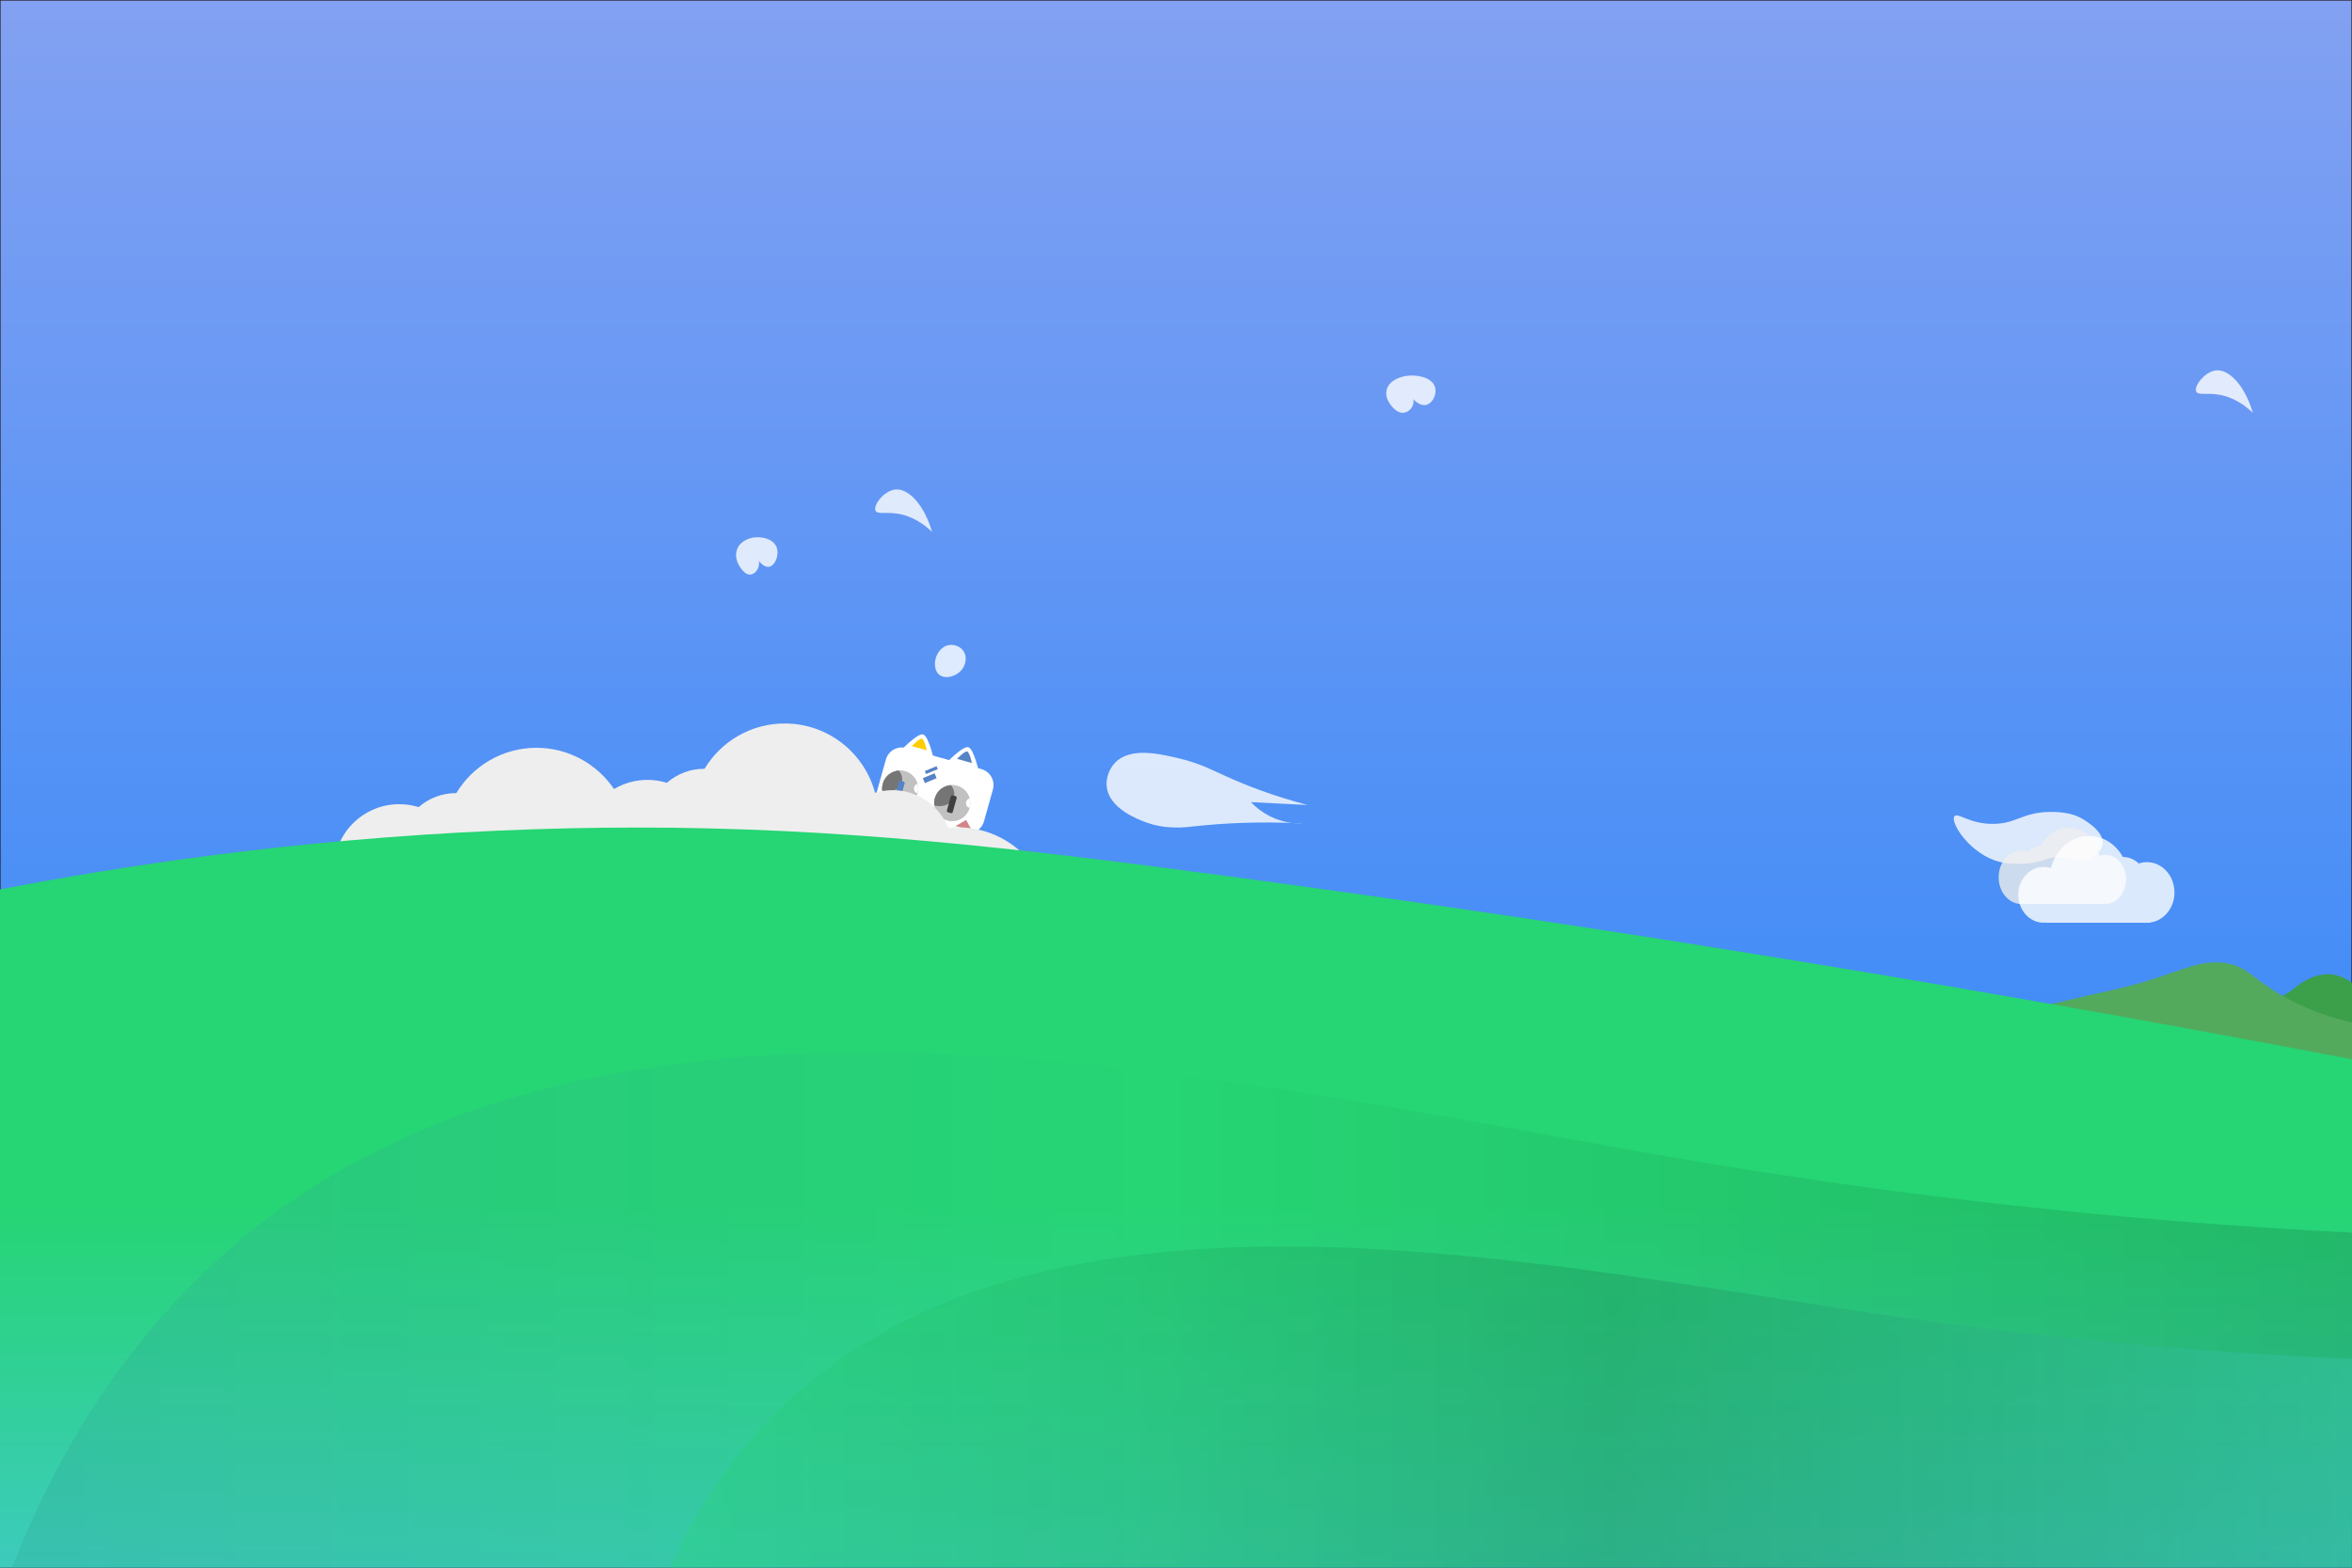 <?xml version="1.0" encoding="UTF-8" standalone="no"?><!DOCTYPE svg PUBLIC "-//W3C//DTD SVG 1.1//EN" "http://www.w3.org/Graphics/SVG/1.1/DTD/svg11.dtd"><svg width="100%" height="100%" viewBox="0 0 2160 1440" version="1.1" xmlns="http://www.w3.org/2000/svg" xmlns:xlink="http://www.w3.org/1999/xlink" xml:space="preserve" xmlns:serif="http://www.serif.com/" style="fill-rule:evenodd;clip-rule:evenodd;stroke-miterlimit:10;"><rect x="0" y="0" width="2160" height="1440" fill="#333333" stroke="none"/><g id="图层-2" serif:id="图层 2"><rect x="0" y="0" width="2160" height="1440" style="fill:url(#_Linear1);"/><g><path d="M911.846,725.174c2.255,-8.061 -2.459,-16.438 -10.521,-18.693l-69.082,-19.323c-8.062,-2.255 -16.438,2.459 -18.693,10.521l-8.172,29.214c-2.255,8.062 2.46,16.438 10.522,18.693l69.082,19.324c8.062,2.255 16.438,-2.46 18.693,-10.521l8.171,-29.215Z" style="fill:#fff;"/><g><path d="M831.082,708.432c8.762,2.451 13.886,11.554 11.435,20.317c-2.451,8.762 -11.554,13.886 -20.316,11.435c-8.762,-2.451 -13.886,-11.555 -11.435,-20.317c2.45,-8.762 11.554,-13.886 20.316,-11.435Z" style="fill:#c1c1c2;"/><clipPath id="_clip2"><path d="M831.082,708.432c8.762,2.451 13.886,11.554 11.435,20.317c-2.451,8.762 -11.554,13.886 -20.316,11.435c-8.762,-2.451 -13.886,-11.555 -11.435,-20.317c2.45,-8.762 11.554,-13.886 20.316,-11.435Z"/></clipPath><g clip-path="url(#_clip2)"><path d="M817.024,702.482c8.005,2.239 13.002,9.425 11.153,16.036c-1.849,6.611 -9.85,10.161 -17.854,7.922c-8.005,-2.239 -13.003,-9.425 -11.153,-16.036c1.849,-6.611 9.849,-10.161 17.854,-7.922Z" style="fill:#757575;"/><path d="M844.992,719.9c2.352,0.658 3.707,3.175 3.024,5.616c-0.683,2.442 -3.147,3.89 -5.499,3.233c-2.351,-0.658 -3.706,-3.175 -3.023,-5.616c0.683,-2.442 3.147,-3.89 5.498,-3.233Z" style="fill:#fff;"/></g><path d="M831.082,708.432c8.762,2.451 13.886,11.554 11.435,20.317c-2.451,8.762 -11.554,13.886 -20.316,11.435c-8.762,-2.451 -13.886,-11.555 -11.435,-20.317c2.45,-8.762 11.554,-13.886 20.316,-11.435Z" style="fill:#c1c1c2;"/><clipPath id="_clip3"><path d="M831.082,708.432c8.762,2.451 13.886,11.554 11.435,20.317c-2.451,8.762 -11.554,13.886 -20.316,11.435c-8.762,-2.451 -13.886,-11.555 -11.435,-20.317c2.45,-8.762 11.554,-13.886 20.316,-11.435Z"/></clipPath><g clip-path="url(#_clip3)"><path d="M817.024,702.482c8.005,2.239 13.002,9.425 11.153,16.036c-1.849,6.611 -9.85,10.161 -17.854,7.922c-8.005,-2.239 -13.003,-9.425 -11.153,-16.036c1.849,-6.611 9.849,-10.161 17.854,-7.922Z" style="fill:#757575;"/><path d="M844.992,719.9c2.352,0.658 3.707,3.175 3.024,5.616c-0.683,2.442 -3.147,3.89 -5.499,3.233c-2.351,-0.658 -3.706,-3.175 -3.023,-5.616c0.683,-2.442 3.147,-3.89 5.498,-3.233Z" style="fill:#fff;"/></g><path d="M830.77,719.666c0.208,-0.746 -0.228,-1.521 -0.973,-1.729l-2.703,-0.756c-0.746,-0.209 -1.521,0.227 -1.729,0.973l-3.601,12.873c-0.209,0.746 0.228,1.521 0.973,1.729l2.703,0.756c0.746,0.209 1.52,-0.227 1.729,-0.973l3.601,-12.873Z" style="fill:#5683c5;"/></g><g><path d="M878.895,721.806c8.762,2.451 13.886,11.555 11.435,20.317c-2.45,8.762 -11.554,13.886 -20.316,11.435c-8.762,-2.451 -13.886,-11.555 -11.435,-20.317c2.451,-8.762 11.554,-13.886 20.316,-11.435Z" style="fill:#c1c1c2;"/><clipPath id="_clip4"><path d="M878.895,721.806c8.762,2.451 13.886,11.555 11.435,20.317c-2.45,8.762 -11.554,13.886 -20.316,11.435c-8.762,-2.451 -13.886,-11.555 -11.435,-20.317c2.451,-8.762 11.554,-13.886 20.316,-11.435Z"/></clipPath><g clip-path="url(#_clip4)"><path d="M864.837,715.856c8.005,2.24 13.002,9.425 11.153,16.036c-1.849,6.611 -9.849,10.161 -17.854,7.922c-8.005,-2.239 -13.002,-9.424 -11.153,-16.036c1.849,-6.611 9.849,-10.161 17.854,-7.922Z" style="fill:#757575;"/><path d="M892.805,733.275c2.352,0.657 3.707,3.174 3.024,5.616c-0.683,2.441 -3.147,3.89 -5.499,3.232c-2.351,-0.658 -3.706,-3.174 -3.023,-5.616c0.683,-2.442 3.147,-3.89 5.498,-3.232Z" style="fill:#fff;"/></g><path d="M878.895,721.806c8.762,2.451 13.886,11.555 11.435,20.317c-2.45,8.762 -11.554,13.886 -20.316,11.435c-8.762,-2.451 -13.886,-11.555 -11.435,-20.317c2.451,-8.762 11.554,-13.886 20.316,-11.435Z" style="fill:#c1c1c2;"/><clipPath id="_clip5"><path d="M878.895,721.806c8.762,2.451 13.886,11.555 11.435,20.317c-2.45,8.762 -11.554,13.886 -20.316,11.435c-8.762,-2.451 -13.886,-11.555 -11.435,-20.317c2.451,-8.762 11.554,-13.886 20.316,-11.435Z"/></clipPath><g clip-path="url(#_clip5)"><path d="M864.837,715.856c8.005,2.24 13.002,9.425 11.153,16.036c-1.849,6.611 -9.849,10.161 -17.854,7.922c-8.005,-2.239 -13.002,-9.424 -11.153,-16.036c1.849,-6.611 9.849,-10.161 17.854,-7.922Z" style="fill:#757575;"/><path d="M892.805,733.275c2.352,0.657 3.707,3.174 3.024,5.616c-0.683,2.441 -3.147,3.89 -5.499,3.232c-2.351,-0.658 -3.706,-3.174 -3.023,-5.616c0.683,-2.442 3.147,-3.89 5.498,-3.232Z" style="fill:#fff;"/></g><path d="M878.583,733.04c0.209,-0.746 -0.228,-1.521 -0.973,-1.729l-2.703,-0.756c-0.746,-0.209 -1.52,0.227 -1.729,0.973l-3.601,12.873c-0.208,0.746 0.228,1.521 0.973,1.729l2.703,0.756c0.746,0.209 1.521,-0.227 1.729,-0.973l3.601,-12.873Z" style="fill:#404041;"/></g><path d="M847.771,674.617c5.292,1.48 10.219,24.666 10.219,24.666l-31.752,-8.882c-0,0 16.241,-17.265 21.533,-15.784Z" style="fill:#fff;"/><path d="M846.669,678.557c2.276,0.637 4.396,10.611 4.396,10.611l-13.659,-3.82c-0,-0 6.986,-7.427 9.263,-6.791Z" style="fill:#ffcc05;"/><path d="M889.287,686.342c5.292,1.48 10.218,24.666 10.218,24.666l-31.752,-8.882c0,0 16.242,-17.265 21.534,-15.784Z" style="fill:#fff;"/><path d="M888.184,690.282c2.277,0.637 4.396,10.611 4.396,10.611l-13.659,-3.821c0,0 6.987,-7.427 9.263,-6.79Z" style="fill:#5683c5;"/><path d="M860.106,703.754l-10.783,4.483l1.144,2.75l10.782,-4.482l-1.143,-2.751Z" style="fill:#5683c5;"/><path d="M858.279,710.283l-10.782,4.482l1.888,4.543l10.783,-4.482l-1.889,-4.543Z" style="fill:#5683c5;"/><path d="M887.247,753.148l5.391,9.851l-15.111,-4.227l9.72,-5.624Z" style="fill:#d3848b;"/><path d="M844.388,738.987c0.621,0.174 1.669,2.421 1.256,2.697c-0.412,0.275 -3.52,-0.594 -3.729,-1.044c-0.21,-0.449 1.851,-1.827 2.473,-1.653Z" style="fill:#868276;"/></g><rect x="0" y="0" width="2160" height="1440" style="fill:none;stroke:#231815;stroke-width:1px;"/><path d="M978.653,821.242c-5.561,0 -10.925,0.83 -15.987,2.357c-9.812,-36.639 -43.239,-63.621 -82.973,-63.621c-2.983,0 -5.929,0.155 -8.833,0.451c-8.183,-20.286 -28.042,-34.609 -51.259,-34.609c-5.56,0 -10.925,0.83 -15.987,2.358c-9.812,-36.64 -43.239,-63.622 -82.973,-63.622c-31.24,0 -58.582,16.679 -73.614,41.616c-0.097,-0.001 -0.192,-0.008 -0.289,-0.008c-13.135,0 -25.127,4.869 -34.294,12.886c-5.636,-1.753 -11.628,-2.698 -17.841,-2.698c-11.216,0 -21.707,3.086 -30.687,8.443c-15.432,-22.866 -41.574,-37.907 -71.237,-37.907c-31.239,0 -58.582,16.678 -73.614,41.616c-0.097,-0.001 -0.191,-0.008 -0.288,-0.008c-13.136,0 -25.126,4.868 -34.294,12.886c-5.637,-1.753 -11.629,-2.698 -17.842,-2.698c-33.135,0 -59.997,26.862 -59.997,59.997c0,1.592 0.076,3.165 0.198,4.725c-25.637,5.09 -45.389,26.51 -47.96,52.967c-16.049,10.768 -26.615,29.076 -26.615,49.855c0,30.652 22.986,55.931 52.66,59.55l0,0.447l414.84,0l0,-0.349c2.023,0.224 4.076,0.349 6.158,0.349c23.159,0 42.978,-14.25 51.199,-34.456l215.371,0l0,-0.349c2.022,0.224 4.075,0.349 6.158,0.349c30.521,0 55.264,-24.742 55.264,-55.263c0,-30.522 -24.743,-55.264 -55.264,-55.264" style="fill:#eee;fill-rule:nonzero;"/><path d="M1833.95,1024.97c183.489,-70.525 255.903,-103.474 272.728,-116.883c3.244,-2.587 17.728,-15.052 35.064,-12.987c8.082,0.963 14.32,4.79 18.26,7.793l0,120.779c-108.684,0.433 -217.368,0.865 -326.052,1.298" style="fill:#3c9f4a;fill-rule:nonzero;"/><path d="M1737.84,930.169c76.551,4.397 128.337,-3.279 162.338,-11.688c24.666,-6.1 49.807,-10.499 74.026,-18.182c33.656,-10.677 48.622,-18.889 70.13,-15.585c19.028,2.924 23.588,13.481 49.351,28.572c23.803,13.943 46.948,21.579 66.311,25.974l-0,63.637l-416.979,-0c-1.726,-24.244 -3.451,-48.486 -5.177,-72.728" style="fill:#53aa5d;fill-rule:nonzero;"/><path d="M457,763c-190.054,8.363 -347.231,32.741 -457,54l0,623l2160,0l0,-467c-412.796,-78.854 -762.026,-131.903 -1031,-168c-198.128,-26.589 -359.358,-44.873 -543.759,-44.872c-41.35,0.001 -83.886,0.92 -128.241,2.872Z" style="fill:url(#_Linear6);fill-rule:nonzero;"/><g opacity="0.8"><path d="M1794.88,749.782c2.872,-3.886 13.526,7.087 35.5,7c21.507,-0.085 26.526,-10.656 52.5,-11c15.706,-0.208 24.022,3.523 27,5c0.972,0.481 23.328,11.86 21,25c-1.271,7.17 -9.452,12.38 -16,14c-9.136,2.261 -12.729,-3.05 -25.5,-2.5c-7.898,0.34 -9.925,2.518 -18.5,4.5c-0,0 -17.189,3.974 -34,0c-27.103,-6.406 -46.256,-36.242 -42,-42" style="fill:#fff;fill-rule:nonzero;"/></g><g opacity="0.8"><path d="M677,504.31c-2.661,6.755 0.625,12.99 1.333,14.333c0.49,0.929 5.491,10.444 11.667,9c4.351,-1.017 7.814,-6.254 7,-12.333c0.699,0.917 4.598,5.886 9,5.333c5.835,-0.732 9.756,-10.816 7.333,-17.666c-2.919,-8.255 -14.673,-10.749 -22.666,-9c-1.606,0.351 -10.501,2.296 -13.667,10.333" style="fill:#fff;fill-rule:nonzero;"/></g><g opacity="0.8"><path d="M1051.45,754.998c-6.53,-2.455 -33.012,-12.409 -35.065,-32.468c-0.8,-7.817 2.195,-16.326 7.792,-22.078c13.978,-14.362 40.8,-8.048 58.441,-3.896c18.641,4.388 29.364,10.211 44.157,16.883c16.844,7.599 41.644,17.507 74.025,25.974c-17.315,-0.865 -34.632,-1.731 -51.947,-2.597c4.298,4.494 13.314,12.652 27.272,16.883c8.294,2.515 15.625,2.821 20.78,2.598c-42.993,-2.015 -75.763,0.081 -98.702,2.597c-10.583,1.161 -27.512,3.336 -46.753,-3.896" style="fill:#fff;fill-rule:nonzero;"/></g><g opacity="0.8"><path d="M804.078,469.13c-2.461,-4.865 7.683,-18.413 18.182,-19.48c12.137,-1.235 26.467,14.034 33.766,38.96c-7.218,-6.875 -18.086,-14.855 -32.468,-16.883c-10.369,-1.462 -17.736,0.851 -19.48,-2.597" style="fill:#fff;fill-rule:nonzero;"/></g><g opacity="0.8"><path d="M2016.98,359.721c-2.462,-4.865 7.683,-18.413 18.182,-19.48c12.136,-1.235 26.466,14.034 33.766,38.96c-7.218,-6.875 -18.086,-14.855 -32.468,-16.882c-10.37,-1.463 -17.736,0.85 -19.48,-2.598" style="fill:#fff;fill-rule:nonzero;"/></g><g opacity="0.8"><path d="M859.922,602.896c0.588,-1.525 3.813,-9.23 11.688,-10.39c4.499,-0.662 9.889,0.904 12.988,5.195c3.779,5.235 2.208,11.833 -0,15.585c-4.414,7.497 -15.964,11.422 -22.078,6.493c-4.811,-3.878 -4.537,-11.85 -2.598,-16.883" style="fill:#fff;fill-rule:nonzero;"/></g><g opacity="0.8"><path d="M1933.51,785.186c-1.913,-0 -3.758,0.338 -5.499,0.962c-3.374,-14.957 -14.871,-25.971 -28.537,-25.971c-10.745,-0 -20.149,6.808 -25.318,16.987c-0.034,0 -0.067,-0.001 -0.1,-0.001c-4.518,-0 -8.642,1.986 -11.795,5.259c-1.939,-0.716 -3.999,-1.101 -6.137,-1.101c-11.396,0 -20.635,10.966 -20.635,24.492c-0,12.514 7.906,22.834 18.112,24.311l-0,0.183l77.791,-0l-0,-0.144c0.695,0.091 1.401,0.144 2.118,0.144c10.497,-0 19.007,-10.101 19.007,-22.561c-0,-12.459 -8.51,-22.56 -19.007,-22.56" style="fill:#eee;fill-rule:nonzero;"/></g><g opacity="0.8"><path d="M1876.82,796.308c2.344,-0 4.605,0.385 6.739,1.094c4.137,-16.997 18.231,-29.514 34.983,-29.514c13.171,-0 24.698,7.737 31.036,19.306c0.04,-0.001 0.08,-0.004 0.121,-0.004c5.538,-0 10.594,2.259 14.459,5.977c2.376,-0.813 4.902,-1.251 7.521,-1.251c13.971,-0 25.295,12.461 25.295,27.832c0,14.219 -9.69,25.947 -22.201,27.625l0,0.207l-95.357,-0l0,-0.162c-0.853,0.105 -1.718,0.162 -2.596,0.162c-12.868,-0 -23.3,-11.477 -23.3,-25.635c0,-14.159 10.432,-25.637 23.3,-25.637" style="fill:#fff;fill-rule:nonzero;"/></g><g opacity="0.31"><path d="M11,1440c33.606,-85.895 97.542,-212.515 222,-311c306.422,-242.476 782.568,-158.404 1136,-96c114.78,20.267 354.949,70.653 702,94c38.141,2.565 69.563,4.267 90.293,5.308c1.236,102.897 2.472,205.795 3.707,308.692c-718,-0.333 -1436,-0.667 -2154,-1Z" style="fill:url(#_Linear7);fill-rule:nonzero;"/></g><g opacity="0.31"><path d="M615,1440.38c24.183,-53.597 70.19,-132.605 159.75,-194.058c220.498,-151.299 563.129,-98.841 817.455,-59.902c55.645,8.52 152.24,25.569 285.717,40.243c105.289,11.575 193.549,16.898 219.436,18.411c26.404,1.544 48.671,2.604 64.975,3.312c-1.111,63.984 -2.222,127.968 -3.333,191.951c-514.667,0.015 -1029.33,0.028 -1544,0.043Z" style="fill:url(#_Linear8);fill-rule:nonzero;"/></g><g opacity="0.8"><path d="M1274.29,355.766c-3.164,6.742 0.743,12.965 1.585,14.305c0.582,0.927 6.526,10.424 13.869,8.983c5.172,-1.016 9.29,-6.242 8.321,-12.309c0.831,0.914 5.467,5.874 10.7,5.322c6.937,-0.731 11.598,-10.795 8.718,-17.632c-3.47,-8.238 -17.443,-10.727 -26.946,-8.982c-1.91,0.351 -12.484,2.292 -16.247,10.313" style="fill:#fff;fill-rule:nonzero;"/></g></g><defs><linearGradient id="_Linear1" x1="0" y1="0" x2="1" y2="0" gradientUnits="userSpaceOnUse" gradientTransform="matrix(0,1440,-1440,0,1080,0)"><stop offset="0" style="stop-color:#83a1f2;stop-opacity:1"/><stop offset="1" style="stop-color:#2082fa;stop-opacity:1"/></linearGradient><linearGradient id="_Linear6" x1="0" y1="0" x2="1" y2="0" gradientUnits="userSpaceOnUse" gradientTransform="matrix(0,-679.872,679.872,-0,1080,1440)"><stop offset="0" style="stop-color:#3dcbbd;stop-opacity:1"/><stop offset="0.49" style="stop-color:#26d574;stop-opacity:1"/><stop offset="1" style="stop-color:#26d574;stop-opacity:1"/></linearGradient><linearGradient id="_Linear7" x1="0" y1="0" x2="1" y2="0" gradientUnits="userSpaceOnUse" gradientTransform="matrix(2154,0,0,2154,11,1203.81)"><stop offset="0" style="stop-color:#32a69a;stop-opacity:1"/><stop offset="0.49" style="stop-color:#26d574;stop-opacity:1"/><stop offset="1" style="stop-color:#167a43;stop-opacity:1"/></linearGradient><linearGradient id="_Linear8" x1="0" y1="0" x2="1" y2="0" gradientUnits="userSpaceOnUse" gradientTransform="matrix(1547.33,0,0,1547.33,615,1292.69)"><stop offset="0" style="stop-color:#26d574;stop-opacity:1"/><stop offset="0.56" style="stop-color:#1b8351;stop-opacity:1"/><stop offset="1" style="stop-color:#3dcbbd;stop-opacity:1"/></linearGradient></defs></svg>
